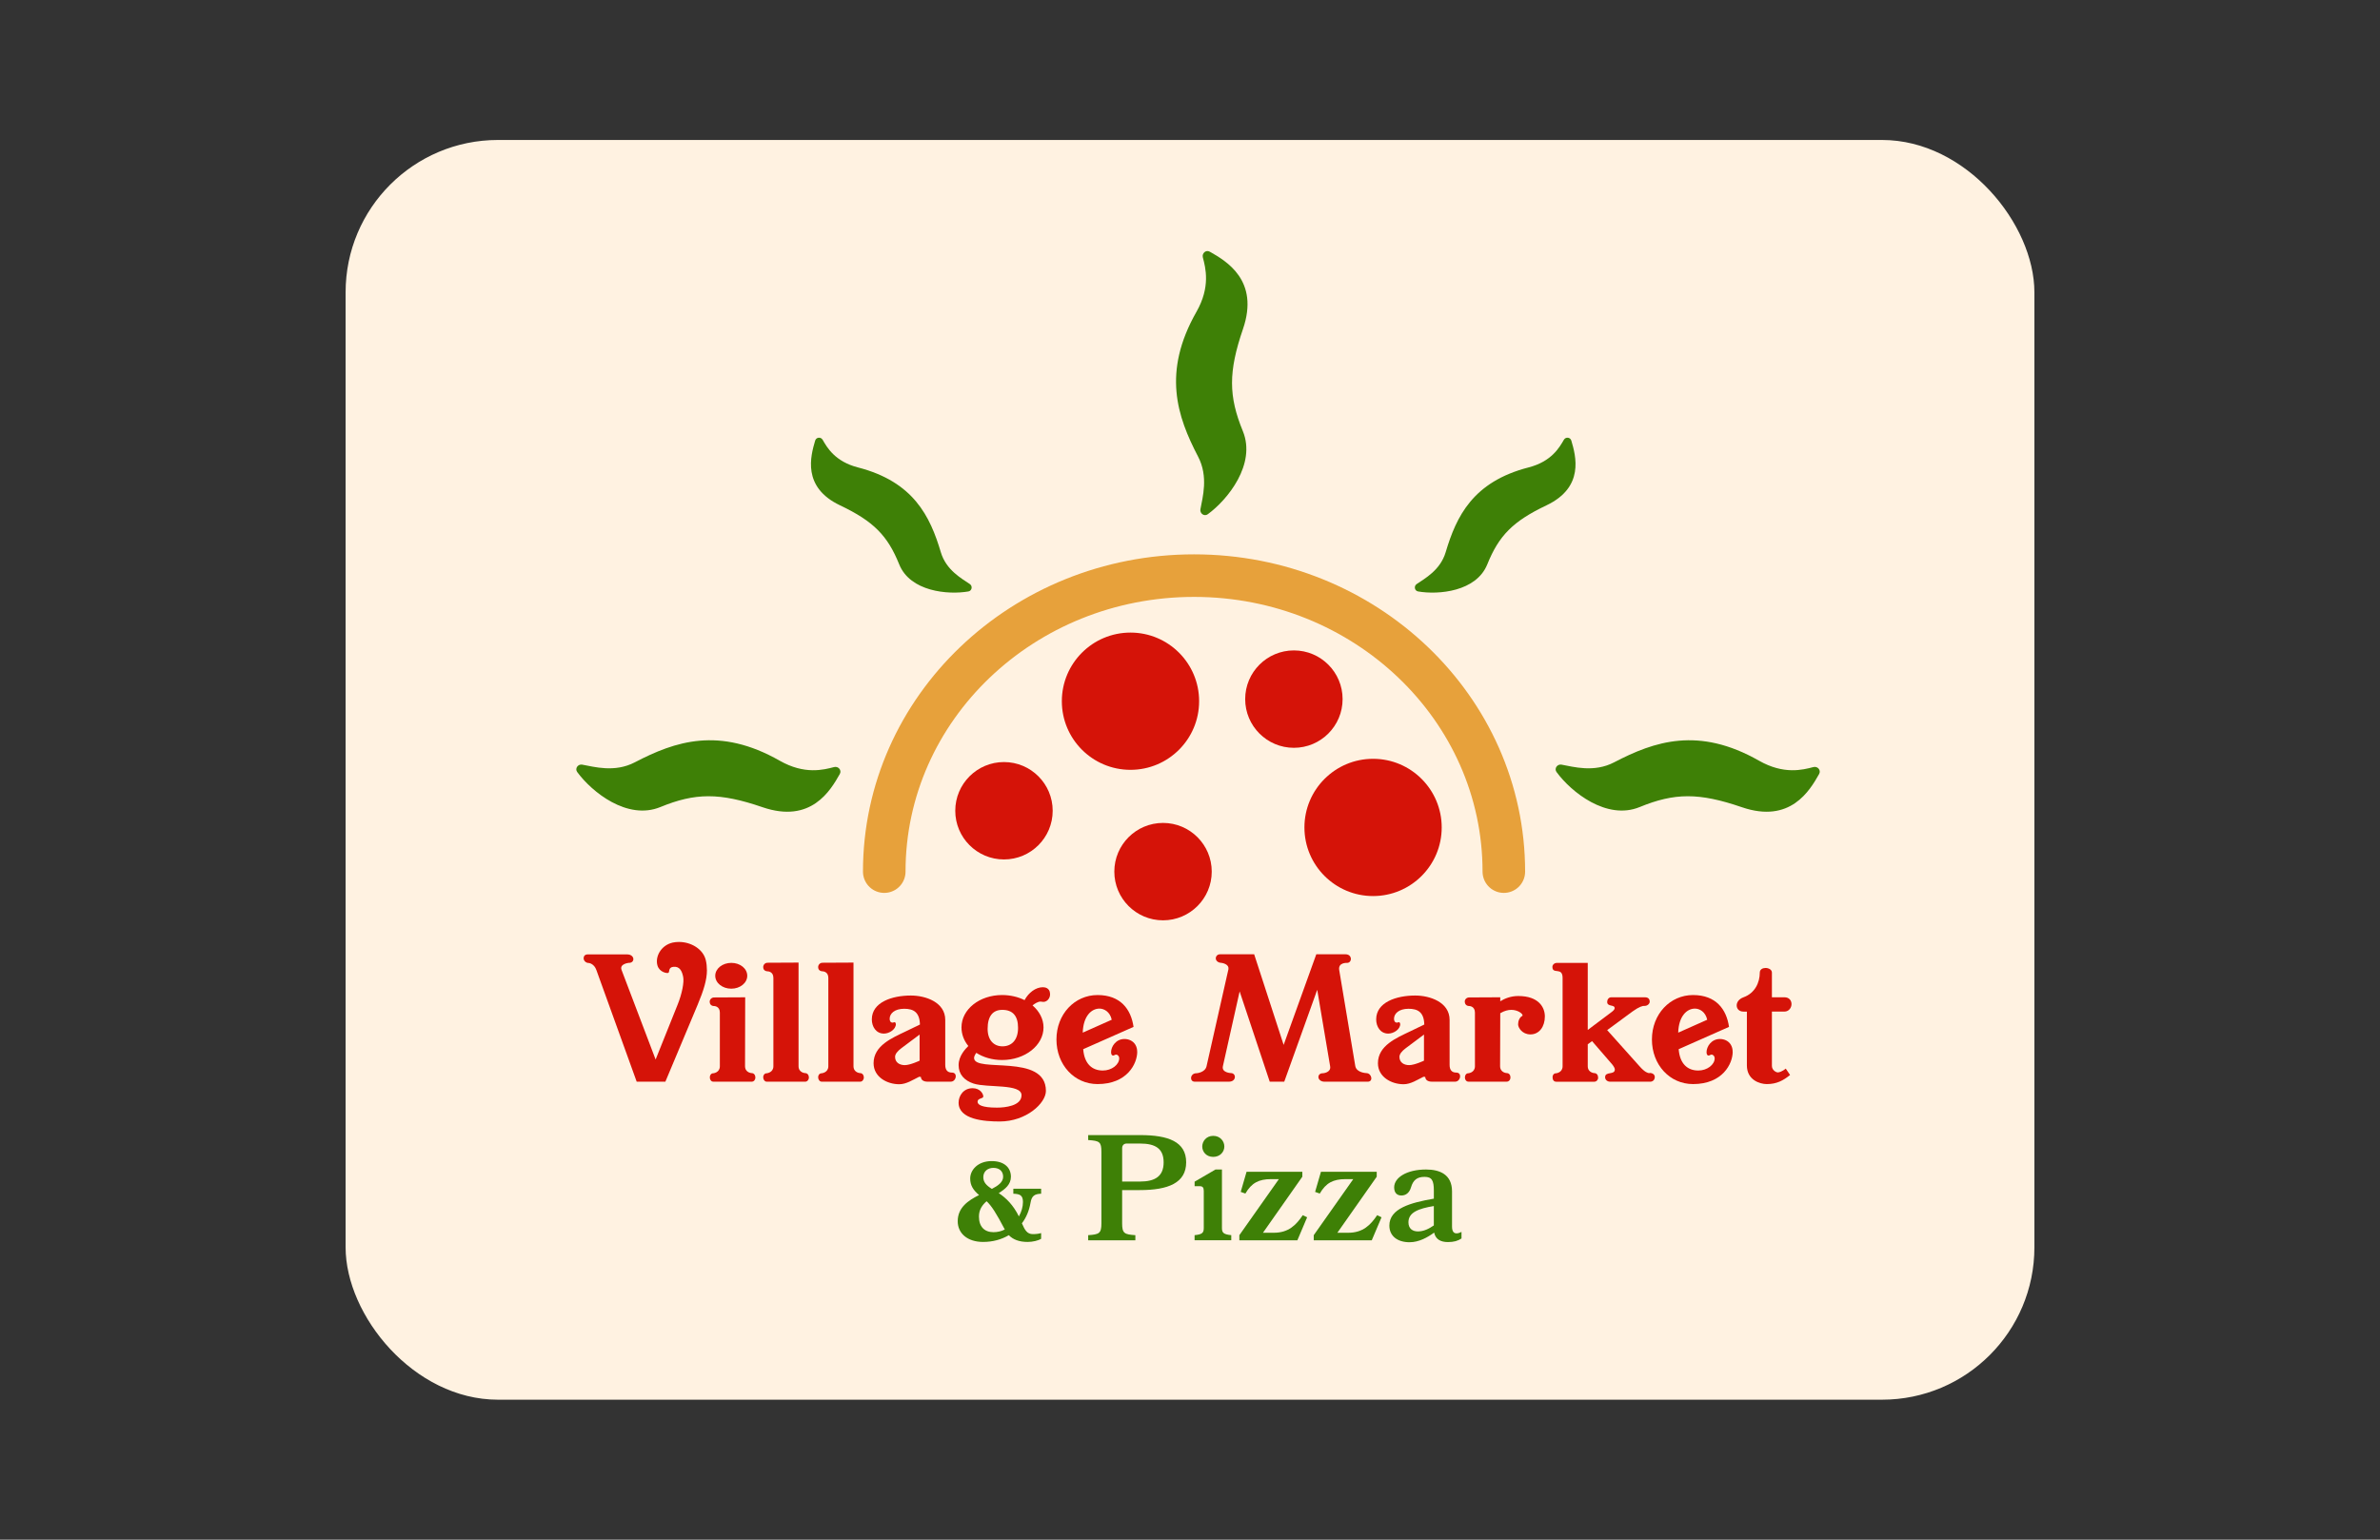 <?xml version="1.0" encoding="UTF-8"?>
<svg id="Layer_3" data-name="Layer 3" xmlns="http://www.w3.org/2000/svg" viewBox="0 0 1224 792">
  <rect x="0" y="0" width="1224" height="792" fill="#333333" stroke="none"/>
  <defs>
    <style>
      .cls-1 {
        fill: #fff2e1;
      }

      .cls-2 {
        fill: #d51308;
      }

      .cls-3 {
        fill: none;
        stroke: #e7a13b;
        stroke-linecap: round;
        stroke-miterlimit: 10;
        stroke-width: 21.89px;
      }

      .cls-4 {
        fill: #3e8006;
      }
    </style>
  </defs>
  <rect class="cls-1" x="177.74" y="72" width="868.52" height="648" rx="78.37" ry="78.37"/>
  <g>
    <g>
      <path class="cls-3" d="M773.4,448.36c0-84.09-71.33-152.26-159.32-152.26s-159.32,68.17-159.32,152.26"/>
      <circle class="cls-2" cx="581.39" cy="360.7" r="35.3"/>
      <circle class="cls-2" cx="706.15" cy="425.63" r="35.3"/>
      <circle class="cls-2" cx="665.43" cy="359.62" r="25.05"/>
      <circle class="cls-2" cx="598.13" cy="448.36" r="25.05"/>
      <circle class="cls-2" cx="516.33" cy="417.05" r="25.05"/>
      <path class="cls-4" d="M299.46,393.33c-2.25-.4-3.92,1.99-2.62,3.78,7.49,10.26,25.79,25,42.76,18.04,17.91-7.35,30.45-7.51,52.54.07,24.99,8.57,34.97-8.59,39.77-17.1,1.08-1.91-.76-4.12-2.97-3.54-5.38,1.41-15.15,4.01-27.95-3.28-31.07-17.69-53.76-10-74.51.83-10.38,5.42-21.01,2.28-27.02,1.21Z"/>
      <path class="cls-4" d="M728.56,300.45c-1.54,1.06-1.07,3.47.75,3.79,10.5,1.82,29.94.08,35.58-13.93,5.96-14.78,13.13-22.14,30.46-30.38,19.61-9.33,15.09-25.4,12.76-33.29-.52-1.77-2.91-2.03-3.84-.41-2.27,3.96-6.37,11.18-18.15,14.21-28.61,7.37-37.13,25.12-42.64,43.64-2.76,9.26-10.79,13.53-14.92,16.37Z"/>
      <path class="cls-4" d="M498.78,300.45c1.54,1.06,1.07,3.47-.75,3.79-10.5,1.82-29.94.08-35.58-13.93-5.96-14.78-13.13-22.14-30.46-30.38-19.61-9.33-15.09-25.4-12.76-33.29.52-1.77,2.91-2.03,3.84-.41,2.27,3.96,6.37,11.18,18.15,14.21,28.61,7.37,37.13,25.12,42.64,43.64,2.76,9.26,10.79,13.53,14.92,16.37Z"/>
      <path class="cls-4" d="M803.11,393.33c-2.25-.4-3.92,1.99-2.62,3.78,7.49,10.26,25.79,25,42.76,18.04,17.91-7.35,30.45-7.51,52.54.07,24.99,8.57,34.97-8.59,39.77-17.1,1.08-1.91-.76-4.12-2.97-3.54-5.38,1.41-15.15,4.01-27.95-3.28-31.07-17.69-53.76-10-74.51.83-10.38,5.42-21.01,2.28-27.02,1.21Z"/>
      <path class="cls-4" d="M617.36,261.91c-.4,2.25,1.99,3.92,3.78,2.62,10.26-7.49,25-25.79,18.04-42.76-7.35-17.91-7.51-30.45.07-52.54,8.57-24.99-8.59-34.97-17.1-39.77-1.91-1.08-4.12.76-3.54,2.97,1.41,5.38,4.01,15.15-3.28,27.95-17.69,31.07-10,53.76.83,74.51,5.42,10.38,2.28,21.01,1.21,27.02Z"/>
    </g>
    <g>
      <path class="cls-2" d="M363.57,498.99c0,5.08-1.72,10.49-4.75,17.78l-16.63,39.65h-14.75l-20.73-57.43c-1.15-3.28-3.77-3.61-3.77-3.61-1.8,0-2.79-1.31-2.79-2.46,0-1.07.66-1.97,2.05-1.97h20.4c1.88,0,2.95,1.07,3.11,2.13.16,1.15-.66,2.29-2.38,2.21,0,0-4.83.49-3.69,3.6l17.53,46.12,11.3-28.18c2.29-5.65,3.44-11.63,2.87-14.34-.57-2.87-1.72-5.49-5-5.16-2.78.25-1.88,2.7-2.62,3.11-.74.33-4.51-.33-5.57-3.69-1.39-4.51,1.72-10.49,7.78-11.88,1.07-.25,2.21-.33,3.28-.33,6.14,0,12.37,3.6,13.76,9.34.41,1.72.57,3.36.57,5.08Z"/>
      <path class="cls-2" d="M386.51,556.42h-19.58c-1.23,0-1.88-1.07-1.88-2.21,0-1.07.57-2.13,1.88-2.13,0,0,3.28-.33,3.28-3.6v-27.61c0-3.36-2.95-3.36-2.95-3.36-1.56,0-2.29-1.07-2.29-2.21,0-1.07.9-2.21,2.29-2.21l15.98-.08-.08,35.39c0,3.44,3.36,3.6,3.36,3.6,1.39,0,1.97,1.23,1.97,2.38-.08,1.07-.74,2.05-1.97,2.05ZM376.11,508.58c-4.59,0-8.27-2.95-8.27-6.64s3.69-6.64,8.27-6.64,8.19,2.95,8.19,6.64-3.69,6.64-8.19,6.64Z"/>
      <path class="cls-2" d="M414.04,556.42h-19.66c-1.15,0-1.88-1.15-1.88-2.29,0-1.07.65-2.05,1.88-2.05,0,0,3.36-.33,3.36-3.6v-45.47c0-3.36-2.95-3.36-2.95-3.36-1.64-.08-2.29-1.07-2.29-2.13,0-1.15.82-2.29,2.29-2.29l15.89-.08v53.25c0,3.44,3.36,3.6,3.36,3.6,1.39,0,1.97,1.23,1.97,2.38-.08,1.07-.82,2.05-1.97,2.05Z"/>
      <path class="cls-2" d="M442.3,556.42h-19.66c-1.15,0-1.88-1.15-1.88-2.29,0-1.07.65-2.05,1.88-2.05,0,0,3.36-.33,3.36-3.6v-45.47c0-3.36-2.95-3.36-2.95-3.36-1.64-.08-2.29-1.07-2.29-2.13,0-1.15.82-2.29,2.29-2.29l15.89-.08v53.25c0,3.44,3.36,3.6,3.36,3.6,1.39,0,1.97,1.23,1.97,2.38-.08,1.07-.82,2.05-1.97,2.05Z"/>
      <path class="cls-2" d="M489,556.42h-11.8c-2.54,0-3.52-1.07-3.6-2.46l-.9-.08c-3.2,1.56-6.55,3.85-10.24,3.85-6.31,0-13.19-3.77-13.19-10.81,0-9.09,9.58-13.03,16.55-16.38l7.29-3.52c-.16-6.47-3.44-8.11-8.11-8.11-4.92,0-7.46,2.46-7.46,5.16,0,1.07.41,1.97,1.56,1.97.33,0,.66-.25,1.07-.25.25,0,.57.74.57.98,0,2.78-3.44,4.91-6.14,4.91-4.1,0-6.23-3.6-6.23-7.29,0-8.85,10.4-12.29,20.07-12.29,7.62,0,17.69,3.44,17.69,12.53v23.18c0,2.38.98,3.93,3.44,3.93,1.39,0,1.97.9,1.97,1.88,0,1.31-.98,2.79-2.54,2.79ZM472.94,532.17l-9.42,7.05c-1.97,1.47-3.2,3.03-3.2,4.42,0,2.95,2.38,4.26,5,4.26,2.79,0,7.62-2.29,7.62-2.29v-13.44Z"/>
      <path class="cls-2" d="M540.04,511.44c0,2.21-1.64,3.93-3.44,3.93-.49,0-.98-.16-1.48-.16-1.31,0-3.03,1.07-4.1,1.97,3.44,2.95,5.65,6.96,5.65,11.3,0,9.26-9.5,16.79-21.3,16.79-5.08,0-9.67-1.39-13.27-3.69-.65.9-1.15,1.88-1.15,2.62,0,7.95,36.95-2.62,36.95,16.96,0,6.31-10.08,15.73-23.76,15.73-7.86,0-21.14-.98-21.14-9.67,0-3.52,2.46-7.45,7.21-7.45,3.93,0,5.49,2.95,5.49,4.26,0,1.23-2.95.74-2.95,2.7,0,1.56,2.21,3.03,9.99,3.03,4.01,0,12.62-.82,12.62-6.39,0-6.06-17.61-3.69-24.66-5.98-4.75-1.56-7.7-4.75-7.7-9.5s3.52-8.36,5-9.83c-2.21-2.7-3.52-5.98-3.52-9.59,0-9.26,9.26-16.63,20.89-16.63,4.26,0,8.27.98,11.55,2.62,2.05-3.85,5.73-6.64,9.42-6.64,1.56,0,2.87.65,3.44,2.05.16.57.25,1.07.25,1.56ZM515.46,519.47c-4.83,0-7.54,3.2-7.54,9.75,0,5.73,3.11,9.01,7.62,9.01,4.75,0,8.03-3.28,8.03-9.5s-2.78-9.26-8.11-9.26Z"/>
      <path class="cls-2" d="M584.86,541.02c0,6.14-5.16,16.63-20.4,16.63-11.96,0-21.14-9.91-21.14-22.94s9.34-22.86,21.14-22.86,17.2,7.29,18.51,16.38l-25.89,11.47c.57,7.37,4.42,10.98,10.08,10.98,4.59,0,8.44-3.03,8.44-6.31,0-.9-.65-1.88-1.64-1.88-.57,0-.98.49-1.48.49-.57,0-1.07-.49-1.07-1.72,0-2.87,2.46-6.8,6.88-6.8,2.13,0,4.34.9,5.57,2.87.65,1.07.98,2.29.98,3.69ZM571.75,524.55c-.9-4.18-4.01-5.73-6.31-5.73-4.18,0-8.36,3.93-8.6,12.37l14.91-6.64Z"/>
      <path class="cls-2" d="M703.4,556.42h-22.2c-1.8,0-2.87-.98-3.11-1.97-.25-1.15.49-2.46,2.38-2.38,0,0,4.18-.33,3.6-3.6l-6.64-39.32-16.96,47.27h-7.46l-15.48-46.45-8.6,38.42c-.82,3.44,4.1,3.6,4.1,3.6,1.39,0,2.13,1.07,2.05,2.13-.08,1.15-1.07,2.29-3.03,2.29h-17.61c-1.23,0-1.88-.82-1.88-1.72-.08-1.23.9-2.7,2.87-2.62,0,0,4.34-.33,5.08-3.6,13.27-59.15,11.31-49.81,11.22-49.89.57-2.78-3.52-3.28-3.52-3.28-2.13-.08-3.03-1.39-2.95-2.54.08-.98.9-1.88,2.21-1.88h17.53l15.16,46.61,16.79-46.61h15.07c1.64,0,2.54.98,2.7,2.05.16,1.15-.57,2.38-1.97,2.38,0,0-4.67-.33-4.01,3.69l8.27,49.4c.66,3.44,5.65,3.6,5.65,3.6,1.39,0,2.38,1.15,2.54,2.21.25,1.15-.33,2.21-1.8,2.21Z"/>
      <path class="cls-2" d="M748.38,556.42h-11.8c-2.54,0-3.52-1.07-3.6-2.46l-.9-.08c-3.2,1.56-6.55,3.85-10.24,3.85-6.31,0-13.19-3.77-13.19-10.81,0-9.09,9.58-13.03,16.55-16.38l7.29-3.52c-.16-6.47-3.44-8.11-8.11-8.11-4.92,0-7.46,2.46-7.46,5.16,0,1.07.41,1.97,1.56,1.97.33,0,.66-.25,1.07-.25.25,0,.57.74.57.98,0,2.78-3.44,4.91-6.14,4.91-4.1,0-6.23-3.6-6.23-7.29,0-8.85,10.4-12.29,20.07-12.29,7.62,0,17.69,3.44,17.69,12.53v23.18c0,2.38.98,3.93,3.44,3.93,1.39,0,1.97.9,1.97,1.88,0,1.31-.98,2.79-2.54,2.79ZM732.33,532.17l-9.42,7.05c-1.97,1.47-3.2,3.03-3.2,4.42,0,2.95,2.38,4.26,5,4.26,2.79,0,7.62-2.29,7.62-2.29v-13.44Z"/>
      <path class="cls-2" d="M787.05,532.09c-4.18,0-6.31-3.44-6.31-5.16s.74-3.6,2.13-4.34c.16-.08.16-.16.16-.33,0-.82-2.38-2.79-5.82-2.79-1.64,0-3.52.49-5.49,1.64l-.16.08-.08,27.2c0,3.44,3.36,3.6,3.36,3.6,1.39,0,1.97,1.15,1.97,2.29,0,1.07-.74,2.13-1.97,2.13h-19.58c-1.15,0-1.88-.98-1.88-2.13s.57-2.21,1.88-2.21c0,0,3.28-.33,3.28-3.6v-27.61c0-3.36-2.95-3.36-2.95-3.36-1.64,0-2.29-1.23-2.29-2.29,0-1.15.98-2.13,2.29-2.13l15.97-.08v2.05c2.38-1.47,5.49-2.7,9.26-2.7,10.57,0,13.68,5.9,13.68,10.49,0,5.16-2.78,9.26-7.45,9.26Z"/>
      <path class="cls-2" d="M848.58,556.42h-20.48c-1.56,0-2.62-1.07-2.62-2.29,0-3.2,5-.98,5-4.01,0-.57-.41-1.39-1.31-2.54l-10.4-12.04-2.21,1.64v11.22c0,3.44,3.36,3.6,3.36,3.6,1.39,0,1.97,1.23,1.97,2.38,0,1.07-.82,2.05-1.97,2.05h-19.58c-1.39,0-1.88-1.15-1.88-2.38,0-1.07.65-1.97,1.88-1.97,0,0,3.28-.33,3.28-3.6v-45.47c0-5.82-5.24-1.56-5.24-5.65,0-1.07.98-2.05,2.29-2.05h15.89v34.49l12.53-9.42c.98-.74,1.31-1.39,1.31-1.8,0-1.97-3.85-.57-3.85-3.2,0-1.15.74-2.38,2.05-2.38h17.45c1.8,0,2.38,1.15,2.38,2.21,0,1.15-1.23,2.21-2.54,2.21h-.25c-.66-.08-2.54.33-6.06,2.87l-13.03,9.59,16.79,18.76c2.62,2.95,4.18,3.36,4.83,3.36.25,0,.41-.08.41-.08,1.64.08,2.46,1.07,2.46,2.05,0,1.23-.74,2.46-2.46,2.46Z"/>
      <path class="cls-2" d="M891.1,541.02c0,6.14-5.16,16.63-20.4,16.63-11.96,0-21.14-9.91-21.14-22.94s9.34-22.86,21.14-22.86,17.2,7.29,18.51,16.38l-25.89,11.47c.57,7.37,4.42,10.98,10.08,10.98,4.59,0,8.44-3.03,8.44-6.31,0-.9-.65-1.88-1.64-1.88-.57,0-.98.49-1.48.49-.57,0-1.07-.49-1.07-1.72,0-2.87,2.46-6.8,6.88-6.8,2.13,0,4.34.9,5.57,2.87.65,1.07.98,2.29.98,3.69ZM877.99,524.55c-.9-4.18-4.01-5.73-6.31-5.73-4.18,0-8.36,3.93-8.6,12.37l14.91-6.64Z"/>
      <path class="cls-2" d="M920.6,552.98c-3.44,2.78-6.8,4.67-11.96,4.67-3.6,0-10.24-2.13-10.24-9.59v-27.69h-1.72c-2.29,0-3.52-1.47-3.52-3.2,0-1.56,1.07-3.28,3.52-4.18,5.9-2.13,8.36-7.62,8.36-12.7,0-1.64,1.47-2.38,2.95-2.38,1.64,0,3.28.9,3.28,2.38v12.7h6.39c2.54,0,3.69,1.72,3.69,3.52s-1.31,3.85-3.69,3.85h-6.39v27.93c0,2.13,2.05,3.36,3.11,3.36,2.13-.25,4.01-1.97,4.01-1.97l2.21,3.28Z"/>
      <path class="cls-4" d="M535.45,614.04c-3.17.15-4.87.85-5.49,4.79-.7,3.94-2.16,7.5-4.41,10.43,1.47,3.4,2.63,5.57,5.64,5.57,1.85,0,3.17-.23,4.25-.54v2.94c-1.47.93-4.33,1.62-6.96,1.62-4.33,0-7.5-1.24-9.66-3.48-3.79,2.24-8.27,3.48-13.22,3.48-7.96,0-13.06-4.33-13.06-10.67,0-7.03,5.41-10.67,10.98-13.45-3.01-2.55-4.56-4.95-4.56-8.5,0-4.41,3.94-8.97,11.05-8.97,6.57,0,9.89,3.48,9.89,8.04,0,4.02-2.94,6.34-6.26,8.43,3.86,2.55,7.5,6.18,10.36,11.98,1.31-2.32,2.09-4.87,2.09-7.42,0-3.63-1.78-4.1-4.95-4.25v-2.55h14.3v2.55ZM516.75,632.44c-4.41-8.42-6.8-12.13-9.35-14.53-2.24,1.93-3.94,4.33-3.94,7.88,0,5.18,2.78,8.04,7.5,8.04,2.01,0,4.02-.46,5.8-1.39ZM510.1,611.57c3.32-1.7,5.8-3.56,5.8-6.26s-1.78-4.56-5.02-4.56c-2.7,0-5.18,1.62-5.18,4.79,0,2.55,1.55,4.25,4.41,6.03Z"/>
      <path class="cls-4" d="M559.64,638v-2.63c5.56-.39,6.8-.85,6.8-6.03v-36.79c0-5.18-.93-5.72-6.8-6.11v-2.55h26.74c14.45,0,23.65,3.4,23.65,13.99s-9.2,14.3-23.81,14.3h-9.12v17.16c0,5.18,1.24,5.64,6.8,6.03v2.63h-24.27ZM579.43,588.23c-1.39,0-2.32.93-2.32,2.32v17.24h9.12c7.81,0,12.21-2.7,12.21-9.89s-4.41-9.66-12.06-9.66h-6.96Z"/>
      <path class="cls-4" d="M614.36,638v-2.63c3.86-.39,4.72-1.16,4.72-3.63v-19.17c0-1.78-.62-2.4-2.16-2.4h-2.55v-2.32l10.74-6.26h3.32v30.14c0,2.47.93,3.25,4.79,3.63v2.63h-18.86ZM629.66,589.77c0,2.71-2.16,5.33-5.72,5.33s-5.64-2.63-5.64-5.33,2.09-5.49,5.64-5.49,5.72,2.71,5.72,5.49Z"/>
      <path class="cls-4" d="M657.72,606.54h-4.02c-6.26,0-10.05,1.93-13.22,7.42l-2.4-.85,3.01-10.36h28.68v2.55l-20.25,28.83h5.56c7.65,0,11.52-4.02,14.92-9.04l2.24,1.08-5.02,11.83h-29.84v-2.63l20.33-28.83Z"/>
      <path class="cls-4" d="M695.98,606.54h-4.02c-6.26,0-10.05,1.93-13.22,7.42l-2.4-.85,3.01-10.36h28.68v2.55l-20.25,28.83h5.56c7.65,0,11.52-4.02,14.92-9.04l2.24,1.08-5.02,11.83h-29.84v-2.63l20.33-28.83Z"/>
      <path class="cls-4" d="M724.96,639.01c-6.34,0-10.43-3.25-10.43-8.58,0-8.73,10.74-11.75,22.88-13.84v-4.1c0-5.26-1-7.11-4.79-7.11s-5.87,1.62-6.96,5.41c-.85,2.86-2.71,4.17-4.95,4.17s-3.71-1.39-3.71-4.17c0-5.1,6.57-9.2,16.39-9.2,7.19,0,13.37,2.63,13.37,11.28v18.01c0,2.4.77,3.56,2.32,3.56.7,0,1.55-.23,2.55-.77v3.4c-1.86,1.24-3.94,1.85-6.96,1.85-3.63,0-6.34-1.31-7.11-4.87-3.4,2.47-7.81,4.95-12.6,4.95ZM737.4,620.38c-7.88,1.31-13.06,3.25-13.06,8.35,0,3.32,2.16,4.71,4.87,4.71,2.94,0,5.64-1.31,8.19-3.09v-9.97Z"/>
    </g>
  </g>
</svg>